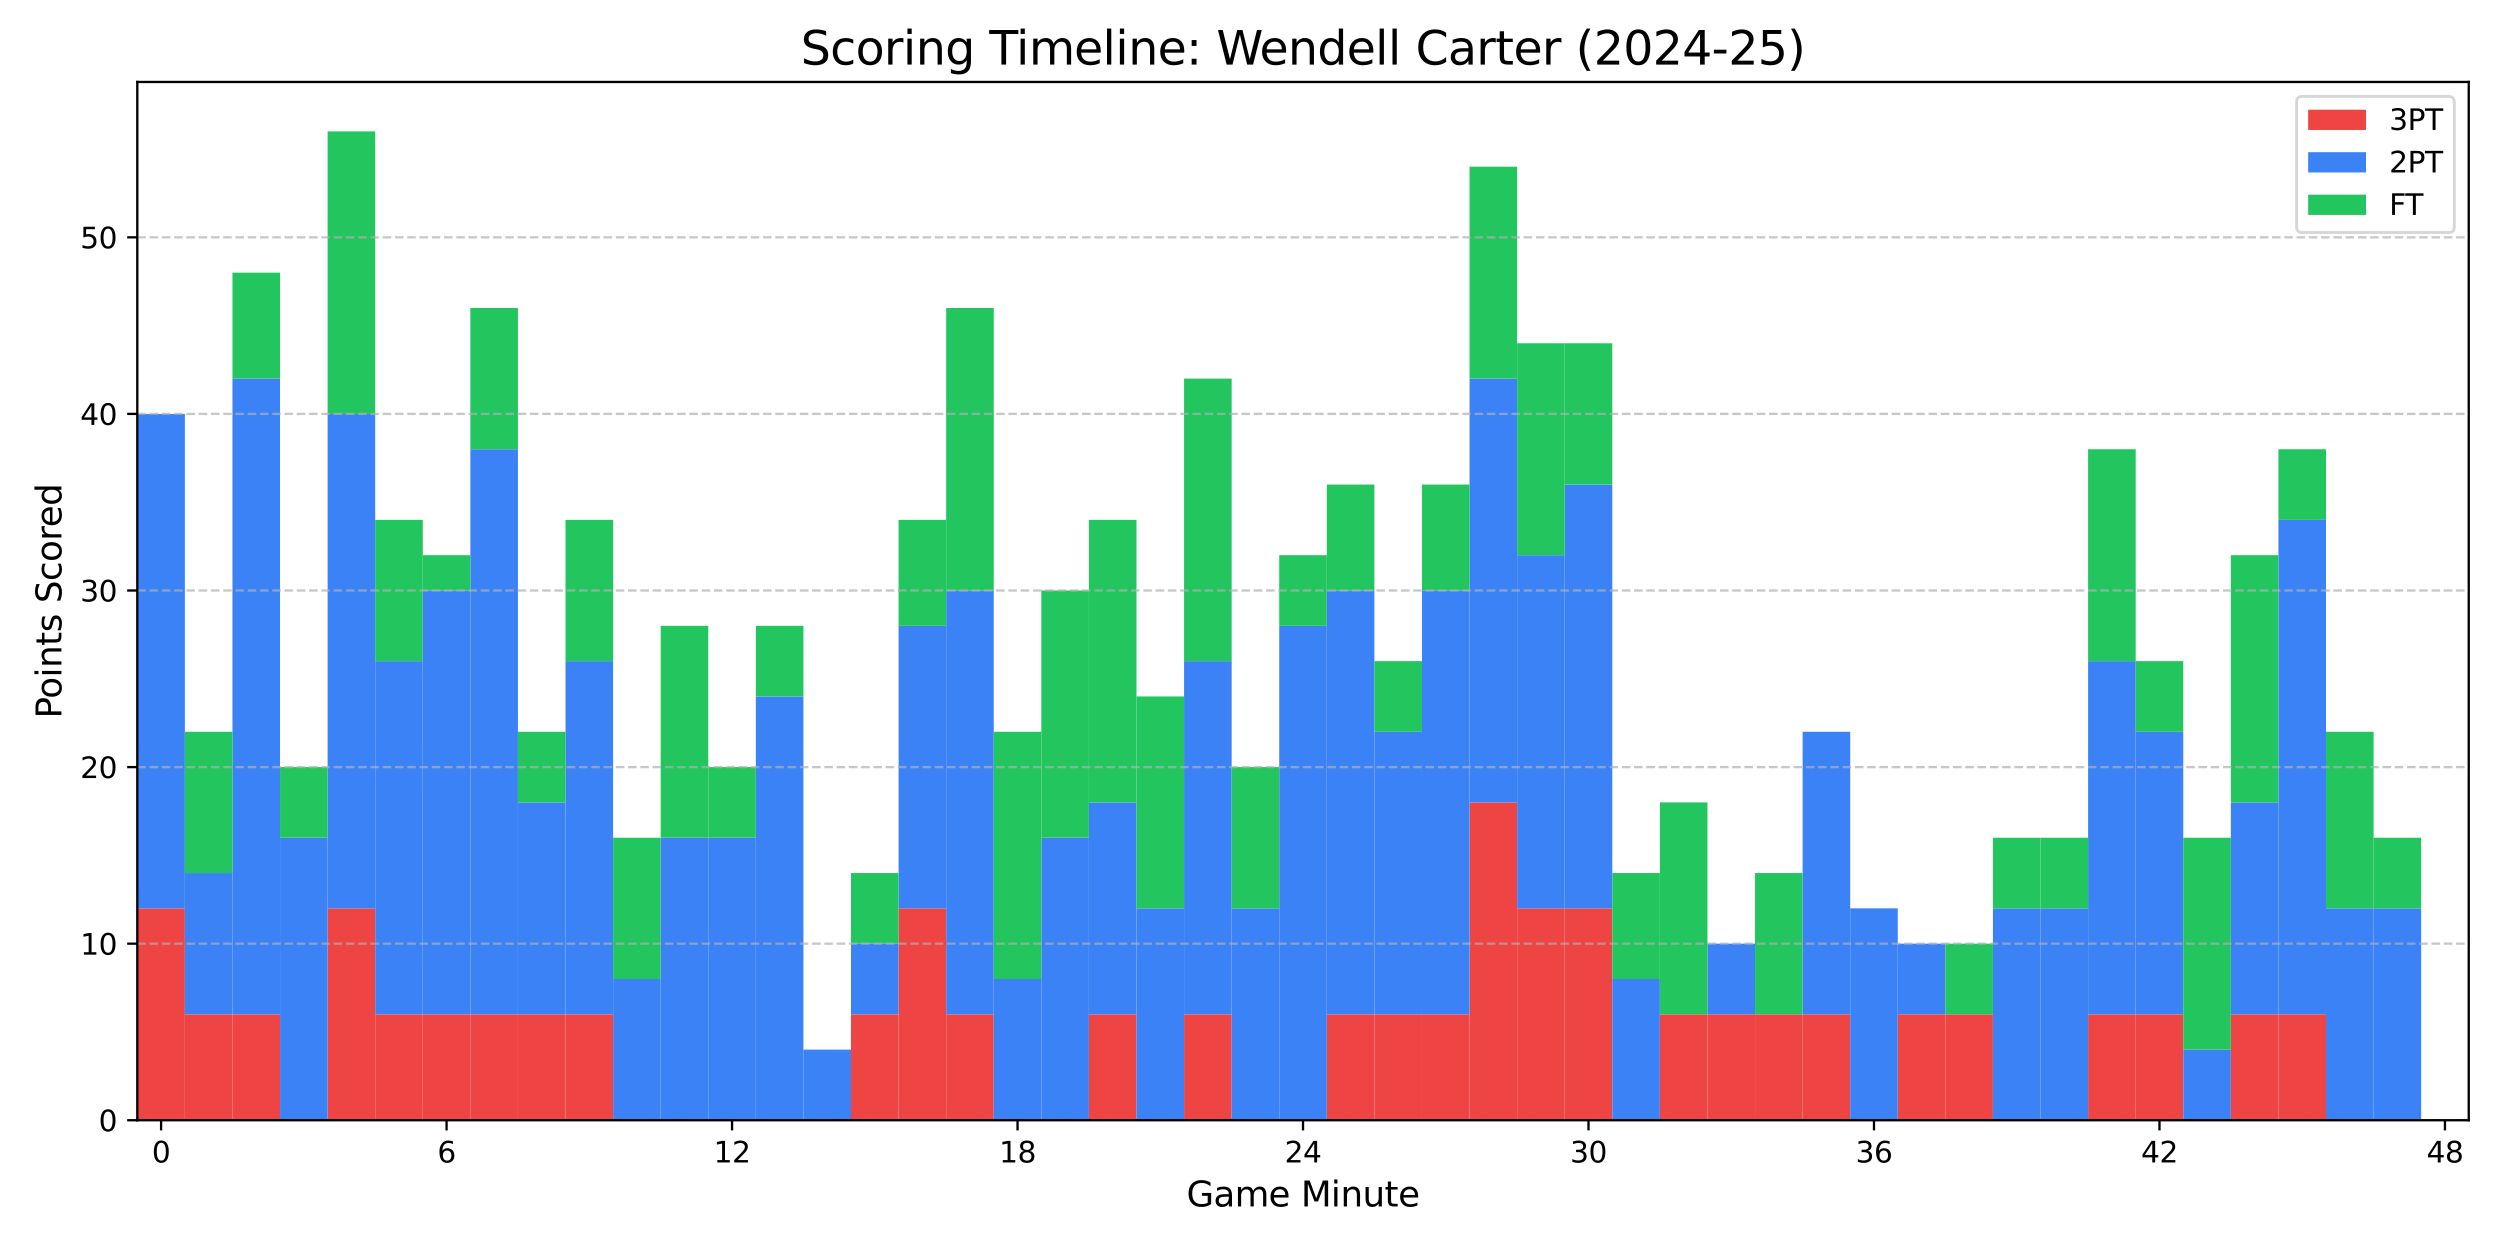 <?xml version="1.0" encoding="utf-8" standalone="no"?>
<!DOCTYPE svg PUBLIC "-//W3C//DTD SVG 1.1//EN"
  "http://www.w3.org/Graphics/SVG/1.1/DTD/svg11.dtd">
<svg xmlns:xlink="http://www.w3.org/1999/xlink" width="864pt" height="432pt" viewBox="0 0 864 432" xmlns="http://www.w3.org/2000/svg" version="1.1">
 <defs>
  <style type="text/css">*{stroke-linejoin: round; stroke-linecap: butt}</style>
 </defs>
 <g id="figure_1">
  <g id="patch_1">
   <path d="M 0 432 
L 864 432 
L 864 0 
L 0 0 
z
" style="fill: #ffffff"/>
  </g>
  <g id="axes_1">
   <g id="patch_2">
    <path d="M 47.45 387.16 
L 853.2 387.16 
L 853.2 28.32 
L 47.45 28.32 
z
" style="fill: #ffffff"/>
   </g>
   <g id="patch_3">
    <path d="M 47.45 387.16 
L 63.894 387.16 
L 63.894 313.927 
L 47.45 313.927 
z
" clip-path="url(#pb67736cae8)" style="fill: #ef4444"/>
   </g>
   <g id="patch_4">
    <path d="M 63.894 387.16 
L 80.338 387.16 
L 80.338 350.544 
L 63.894 350.544 
z
" clip-path="url(#pb67736cae8)" style="fill: #ef4444"/>
   </g>
   <g id="patch_5">
    <path d="M 80.338 387.16 
L 96.782 387.16 
L 96.782 350.544 
L 80.338 350.544 
z
" clip-path="url(#pb67736cae8)" style="fill: #ef4444"/>
   </g>
   <g id="patch_6">
    <path d="M 96.782 387.16 
L 113.226 387.16 
L 113.226 387.16 
L 96.782 387.16 
z
" clip-path="url(#pb67736cae8)" style="fill: #ef4444"/>
   </g>
   <g id="patch_7">
    <path d="M 113.226 387.16 
L 129.669 387.16 
L 129.669 313.927 
L 113.226 313.927 
z
" clip-path="url(#pb67736cae8)" style="fill: #ef4444"/>
   </g>
   <g id="patch_8">
    <path d="M 129.669 387.16 
L 146.113 387.16 
L 146.113 350.544 
L 129.669 350.544 
z
" clip-path="url(#pb67736cae8)" style="fill: #ef4444"/>
   </g>
   <g id="patch_9">
    <path d="M 146.113 387.16 
L 162.557 387.16 
L 162.557 350.544 
L 146.113 350.544 
z
" clip-path="url(#pb67736cae8)" style="fill: #ef4444"/>
   </g>
   <g id="patch_10">
    <path d="M 162.557 387.16 
L 179.001 387.16 
L 179.001 350.544 
L 162.557 350.544 
z
" clip-path="url(#pb67736cae8)" style="fill: #ef4444"/>
   </g>
   <g id="patch_11">
    <path d="M 179.001 387.16 
L 195.445 387.16 
L 195.445 350.544 
L 179.001 350.544 
z
" clip-path="url(#pb67736cae8)" style="fill: #ef4444"/>
   </g>
   <g id="patch_12">
    <path d="M 195.445 387.16 
L 211.889 387.16 
L 211.889 350.544 
L 195.445 350.544 
z
" clip-path="url(#pb67736cae8)" style="fill: #ef4444"/>
   </g>
   <g id="patch_13">
    <path d="M 211.889 387.16 
L 228.333 387.16 
L 228.333 387.16 
L 211.889 387.16 
z
" clip-path="url(#pb67736cae8)" style="fill: #ef4444"/>
   </g>
   <g id="patch_14">
    <path d="M 228.333 387.16 
L 244.777 387.16 
L 244.777 387.16 
L 228.333 387.16 
z
" clip-path="url(#pb67736cae8)" style="fill: #ef4444"/>
   </g>
   <g id="patch_15">
    <path d="M 244.777 387.16 
L 261.22 387.16 
L 261.22 387.16 
L 244.777 387.16 
z
" clip-path="url(#pb67736cae8)" style="fill: #ef4444"/>
   </g>
   <g id="patch_16">
    <path d="M 261.22 387.16 
L 277.664 387.16 
L 277.664 387.16 
L 261.22 387.16 
z
" clip-path="url(#pb67736cae8)" style="fill: #ef4444"/>
   </g>
   <g id="patch_17">
    <path d="M 277.664 387.16 
L 294.108 387.16 
L 294.108 387.16 
L 277.664 387.16 
z
" clip-path="url(#pb67736cae8)" style="fill: #ef4444"/>
   </g>
   <g id="patch_18">
    <path d="M 294.108 387.16 
L 310.552 387.16 
L 310.552 350.544 
L 294.108 350.544 
z
" clip-path="url(#pb67736cae8)" style="fill: #ef4444"/>
   </g>
   <g id="patch_19">
    <path d="M 310.552 387.16 
L 326.996 387.16 
L 326.996 313.927 
L 310.552 313.927 
z
" clip-path="url(#pb67736cae8)" style="fill: #ef4444"/>
   </g>
   <g id="patch_20">
    <path d="M 326.996 387.16 
L 343.44 387.16 
L 343.44 350.544 
L 326.996 350.544 
z
" clip-path="url(#pb67736cae8)" style="fill: #ef4444"/>
   </g>
   <g id="patch_21">
    <path d="M 343.44 387.16 
L 359.884 387.16 
L 359.884 387.16 
L 343.44 387.16 
z
" clip-path="url(#pb67736cae8)" style="fill: #ef4444"/>
   </g>
   <g id="patch_22">
    <path d="M 359.884 387.16 
L 376.328 387.16 
L 376.328 387.16 
L 359.884 387.16 
z
" clip-path="url(#pb67736cae8)" style="fill: #ef4444"/>
   </g>
   <g id="patch_23">
    <path d="M 376.328 387.16 
L 392.771 387.16 
L 392.771 350.544 
L 376.328 350.544 
z
" clip-path="url(#pb67736cae8)" style="fill: #ef4444"/>
   </g>
   <g id="patch_24">
    <path d="M 392.771 387.16 
L 409.215 387.16 
L 409.215 387.16 
L 392.771 387.16 
z
" clip-path="url(#pb67736cae8)" style="fill: #ef4444"/>
   </g>
   <g id="patch_25">
    <path d="M 409.215 387.16 
L 425.659 387.16 
L 425.659 350.544 
L 409.215 350.544 
z
" clip-path="url(#pb67736cae8)" style="fill: #ef4444"/>
   </g>
   <g id="patch_26">
    <path d="M 425.659 387.16 
L 442.103 387.16 
L 442.103 387.16 
L 425.659 387.16 
z
" clip-path="url(#pb67736cae8)" style="fill: #ef4444"/>
   </g>
   <g id="patch_27">
    <path d="M 442.103 387.16 
L 458.547 387.16 
L 458.547 387.16 
L 442.103 387.16 
z
" clip-path="url(#pb67736cae8)" style="fill: #ef4444"/>
   </g>
   <g id="patch_28">
    <path d="M 458.547 387.16 
L 474.991 387.16 
L 474.991 350.544 
L 458.547 350.544 
z
" clip-path="url(#pb67736cae8)" style="fill: #ef4444"/>
   </g>
   <g id="patch_29">
    <path d="M 474.991 387.16 
L 491.435 387.16 
L 491.435 350.544 
L 474.991 350.544 
z
" clip-path="url(#pb67736cae8)" style="fill: #ef4444"/>
   </g>
   <g id="patch_30">
    <path d="M 491.435 387.16 
L 507.879 387.16 
L 507.879 350.544 
L 491.435 350.544 
z
" clip-path="url(#pb67736cae8)" style="fill: #ef4444"/>
   </g>
   <g id="patch_31">
    <path d="M 507.879 387.16 
L 524.322 387.16 
L 524.322 277.311 
L 507.879 277.311 
z
" clip-path="url(#pb67736cae8)" style="fill: #ef4444"/>
   </g>
   <g id="patch_32">
    <path d="M 524.322 387.16 
L 540.766 387.16 
L 540.766 313.927 
L 524.322 313.927 
z
" clip-path="url(#pb67736cae8)" style="fill: #ef4444"/>
   </g>
   <g id="patch_33">
    <path d="M 540.766 387.16 
L 557.21 387.16 
L 557.21 313.927 
L 540.766 313.927 
z
" clip-path="url(#pb67736cae8)" style="fill: #ef4444"/>
   </g>
   <g id="patch_34">
    <path d="M 557.21 387.16 
L 573.654 387.16 
L 573.654 387.16 
L 557.21 387.16 
z
" clip-path="url(#pb67736cae8)" style="fill: #ef4444"/>
   </g>
   <g id="patch_35">
    <path d="M 573.654 387.16 
L 590.098 387.16 
L 590.098 350.544 
L 573.654 350.544 
z
" clip-path="url(#pb67736cae8)" style="fill: #ef4444"/>
   </g>
   <g id="patch_36">
    <path d="M 590.098 387.16 
L 606.542 387.16 
L 606.542 350.544 
L 590.098 350.544 
z
" clip-path="url(#pb67736cae8)" style="fill: #ef4444"/>
   </g>
   <g id="patch_37">
    <path d="M 606.542 387.16 
L 622.986 387.16 
L 622.986 350.544 
L 606.542 350.544 
z
" clip-path="url(#pb67736cae8)" style="fill: #ef4444"/>
   </g>
   <g id="patch_38">
    <path d="M 622.986 387.16 
L 639.43 387.16 
L 639.43 350.544 
L 622.986 350.544 
z
" clip-path="url(#pb67736cae8)" style="fill: #ef4444"/>
   </g>
   <g id="patch_39">
    <path d="M 639.43 387.16 
L 655.873 387.16 
L 655.873 387.16 
L 639.43 387.16 
z
" clip-path="url(#pb67736cae8)" style="fill: #ef4444"/>
   </g>
   <g id="patch_40">
    <path d="M 655.873 387.16 
L 672.317 387.16 
L 672.317 350.544 
L 655.873 350.544 
z
" clip-path="url(#pb67736cae8)" style="fill: #ef4444"/>
   </g>
   <g id="patch_41">
    <path d="M 672.317 387.16 
L 688.761 387.16 
L 688.761 350.544 
L 672.317 350.544 
z
" clip-path="url(#pb67736cae8)" style="fill: #ef4444"/>
   </g>
   <g id="patch_42">
    <path d="M 688.761 387.16 
L 705.205 387.16 
L 705.205 387.16 
L 688.761 387.16 
z
" clip-path="url(#pb67736cae8)" style="fill: #ef4444"/>
   </g>
   <g id="patch_43">
    <path d="M 705.205 387.16 
L 721.649 387.16 
L 721.649 387.16 
L 705.205 387.16 
z
" clip-path="url(#pb67736cae8)" style="fill: #ef4444"/>
   </g>
   <g id="patch_44">
    <path d="M 721.649 387.16 
L 738.093 387.16 
L 738.093 350.544 
L 721.649 350.544 
z
" clip-path="url(#pb67736cae8)" style="fill: #ef4444"/>
   </g>
   <g id="patch_45">
    <path d="M 738.093 387.16 
L 754.537 387.16 
L 754.537 350.544 
L 738.093 350.544 
z
" clip-path="url(#pb67736cae8)" style="fill: #ef4444"/>
   </g>
   <g id="patch_46">
    <path d="M 754.537 387.16 
L 770.981 387.16 
L 770.981 387.16 
L 754.537 387.16 
z
" clip-path="url(#pb67736cae8)" style="fill: #ef4444"/>
   </g>
   <g id="patch_47">
    <path d="M 770.981 387.16 
L 787.424 387.16 
L 787.424 350.544 
L 770.981 350.544 
z
" clip-path="url(#pb67736cae8)" style="fill: #ef4444"/>
   </g>
   <g id="patch_48">
    <path d="M 787.424 387.16 
L 803.868 387.16 
L 803.868 350.544 
L 787.424 350.544 
z
" clip-path="url(#pb67736cae8)" style="fill: #ef4444"/>
   </g>
   <g id="patch_49">
    <path d="M 803.868 387.16 
L 820.312 387.16 
L 820.312 387.16 
L 803.868 387.16 
z
" clip-path="url(#pb67736cae8)" style="fill: #ef4444"/>
   </g>
   <g id="patch_50">
    <path d="M 820.312 387.16 
L 836.756 387.16 
L 836.756 387.16 
L 820.312 387.16 
z
" clip-path="url(#pb67736cae8)" style="fill: #ef4444"/>
   </g>
   <g id="patch_51">
    <path d="M 47.45 313.927 
L 63.894 313.927 
L 63.894 143.051 
L 47.45 143.051 
z
" clip-path="url(#pb67736cae8)" style="fill: #3b82f6"/>
   </g>
   <g id="patch_52">
    <path d="M 63.894 350.544 
L 80.338 350.544 
L 80.338 301.722 
L 63.894 301.722 
z
" clip-path="url(#pb67736cae8)" style="fill: #3b82f6"/>
   </g>
   <g id="patch_53">
    <path d="M 80.338 350.544 
L 96.782 350.544 
L 96.782 130.846 
L 80.338 130.846 
z
" clip-path="url(#pb67736cae8)" style="fill: #3b82f6"/>
   </g>
   <g id="patch_54">
    <path d="M 96.782 387.16 
L 113.226 387.16 
L 113.226 289.516 
L 96.782 289.516 
z
" clip-path="url(#pb67736cae8)" style="fill: #3b82f6"/>
   </g>
   <g id="patch_55">
    <path d="M 113.226 313.927 
L 129.669 313.927 
L 129.669 143.051 
L 113.226 143.051 
z
" clip-path="url(#pb67736cae8)" style="fill: #3b82f6"/>
   </g>
   <g id="patch_56">
    <path d="M 129.669 350.544 
L 146.113 350.544 
L 146.113 228.489 
L 129.669 228.489 
z
" clip-path="url(#pb67736cae8)" style="fill: #3b82f6"/>
   </g>
   <g id="patch_57">
    <path d="M 146.113 350.544 
L 162.557 350.544 
L 162.557 204.078 
L 146.113 204.078 
z
" clip-path="url(#pb67736cae8)" style="fill: #3b82f6"/>
   </g>
   <g id="patch_58">
    <path d="M 162.557 350.544 
L 179.001 350.544 
L 179.001 155.257 
L 162.557 155.257 
z
" clip-path="url(#pb67736cae8)" style="fill: #3b82f6"/>
   </g>
   <g id="patch_59">
    <path d="M 179.001 350.544 
L 195.445 350.544 
L 195.445 277.311 
L 179.001 277.311 
z
" clip-path="url(#pb67736cae8)" style="fill: #3b82f6"/>
   </g>
   <g id="patch_60">
    <path d="M 195.445 350.544 
L 211.889 350.544 
L 211.889 228.489 
L 195.445 228.489 
z
" clip-path="url(#pb67736cae8)" style="fill: #3b82f6"/>
   </g>
   <g id="patch_61">
    <path d="M 211.889 387.16 
L 228.333 387.16 
L 228.333 338.338 
L 211.889 338.338 
z
" clip-path="url(#pb67736cae8)" style="fill: #3b82f6"/>
   </g>
   <g id="patch_62">
    <path d="M 228.333 387.16 
L 244.777 387.16 
L 244.777 289.516 
L 228.333 289.516 
z
" clip-path="url(#pb67736cae8)" style="fill: #3b82f6"/>
   </g>
   <g id="patch_63">
    <path d="M 244.777 387.16 
L 261.22 387.16 
L 261.22 289.516 
L 244.777 289.516 
z
" clip-path="url(#pb67736cae8)" style="fill: #3b82f6"/>
   </g>
   <g id="patch_64">
    <path d="M 261.22 387.16 
L 277.664 387.16 
L 277.664 240.695 
L 261.22 240.695 
z
" clip-path="url(#pb67736cae8)" style="fill: #3b82f6"/>
   </g>
   <g id="patch_65">
    <path d="M 277.664 387.16 
L 294.108 387.16 
L 294.108 362.749 
L 277.664 362.749 
z
" clip-path="url(#pb67736cae8)" style="fill: #3b82f6"/>
   </g>
   <g id="patch_66">
    <path d="M 294.108 350.544 
L 310.552 350.544 
L 310.552 326.133 
L 294.108 326.133 
z
" clip-path="url(#pb67736cae8)" style="fill: #3b82f6"/>
   </g>
   <g id="patch_67">
    <path d="M 310.552 313.927 
L 326.996 313.927 
L 326.996 216.284 
L 310.552 216.284 
z
" clip-path="url(#pb67736cae8)" style="fill: #3b82f6"/>
   </g>
   <g id="patch_68">
    <path d="M 326.996 350.544 
L 343.44 350.544 
L 343.44 204.078 
L 326.996 204.078 
z
" clip-path="url(#pb67736cae8)" style="fill: #3b82f6"/>
   </g>
   <g id="patch_69">
    <path d="M 343.44 387.16 
L 359.884 387.16 
L 359.884 338.338 
L 343.44 338.338 
z
" clip-path="url(#pb67736cae8)" style="fill: #3b82f6"/>
   </g>
   <g id="patch_70">
    <path d="M 359.884 387.16 
L 376.328 387.16 
L 376.328 289.516 
L 359.884 289.516 
z
" clip-path="url(#pb67736cae8)" style="fill: #3b82f6"/>
   </g>
   <g id="patch_71">
    <path d="M 376.328 350.544 
L 392.771 350.544 
L 392.771 277.311 
L 376.328 277.311 
z
" clip-path="url(#pb67736cae8)" style="fill: #3b82f6"/>
   </g>
   <g id="patch_72">
    <path d="M 392.771 387.16 
L 409.215 387.16 
L 409.215 313.927 
L 392.771 313.927 
z
" clip-path="url(#pb67736cae8)" style="fill: #3b82f6"/>
   </g>
   <g id="patch_73">
    <path d="M 409.215 350.544 
L 425.659 350.544 
L 425.659 228.489 
L 409.215 228.489 
z
" clip-path="url(#pb67736cae8)" style="fill: #3b82f6"/>
   </g>
   <g id="patch_74">
    <path d="M 425.659 387.16 
L 442.103 387.16 
L 442.103 313.927 
L 425.659 313.927 
z
" clip-path="url(#pb67736cae8)" style="fill: #3b82f6"/>
   </g>
   <g id="patch_75">
    <path d="M 442.103 387.16 
L 458.547 387.16 
L 458.547 216.284 
L 442.103 216.284 
z
" clip-path="url(#pb67736cae8)" style="fill: #3b82f6"/>
   </g>
   <g id="patch_76">
    <path d="M 458.547 350.544 
L 474.991 350.544 
L 474.991 204.078 
L 458.547 204.078 
z
" clip-path="url(#pb67736cae8)" style="fill: #3b82f6"/>
   </g>
   <g id="patch_77">
    <path d="M 474.991 350.544 
L 491.435 350.544 
L 491.435 252.9 
L 474.991 252.9 
z
" clip-path="url(#pb67736cae8)" style="fill: #3b82f6"/>
   </g>
   <g id="patch_78">
    <path d="M 491.435 350.544 
L 507.879 350.544 
L 507.879 204.078 
L 491.435 204.078 
z
" clip-path="url(#pb67736cae8)" style="fill: #3b82f6"/>
   </g>
   <g id="patch_79">
    <path d="M 507.879 277.311 
L 524.322 277.311 
L 524.322 130.846 
L 507.879 130.846 
z
" clip-path="url(#pb67736cae8)" style="fill: #3b82f6"/>
   </g>
   <g id="patch_80">
    <path d="M 524.322 313.927 
L 540.766 313.927 
L 540.766 191.873 
L 524.322 191.873 
z
" clip-path="url(#pb67736cae8)" style="fill: #3b82f6"/>
   </g>
   <g id="patch_81">
    <path d="M 540.766 313.927 
L 557.21 313.927 
L 557.21 167.462 
L 540.766 167.462 
z
" clip-path="url(#pb67736cae8)" style="fill: #3b82f6"/>
   </g>
   <g id="patch_82">
    <path d="M 557.21 387.16 
L 573.654 387.16 
L 573.654 338.338 
L 557.21 338.338 
z
" clip-path="url(#pb67736cae8)" style="fill: #3b82f6"/>
   </g>
   <g id="patch_83">
    <path d="M 573.654 350.544 
L 590.098 350.544 
L 590.098 350.544 
L 573.654 350.544 
z
" clip-path="url(#pb67736cae8)" style="fill: #3b82f6"/>
   </g>
   <g id="patch_84">
    <path d="M 590.098 350.544 
L 606.542 350.544 
L 606.542 326.133 
L 590.098 326.133 
z
" clip-path="url(#pb67736cae8)" style="fill: #3b82f6"/>
   </g>
   <g id="patch_85">
    <path d="M 606.542 350.544 
L 622.986 350.544 
L 622.986 350.544 
L 606.542 350.544 
z
" clip-path="url(#pb67736cae8)" style="fill: #3b82f6"/>
   </g>
   <g id="patch_86">
    <path d="M 622.986 350.544 
L 639.43 350.544 
L 639.43 252.9 
L 622.986 252.9 
z
" clip-path="url(#pb67736cae8)" style="fill: #3b82f6"/>
   </g>
   <g id="patch_87">
    <path d="M 639.43 387.16 
L 655.873 387.16 
L 655.873 313.927 
L 639.43 313.927 
z
" clip-path="url(#pb67736cae8)" style="fill: #3b82f6"/>
   </g>
   <g id="patch_88">
    <path d="M 655.873 350.544 
L 672.317 350.544 
L 672.317 326.133 
L 655.873 326.133 
z
" clip-path="url(#pb67736cae8)" style="fill: #3b82f6"/>
   </g>
   <g id="patch_89">
    <path d="M 672.317 350.544 
L 688.761 350.544 
L 688.761 350.544 
L 672.317 350.544 
z
" clip-path="url(#pb67736cae8)" style="fill: #3b82f6"/>
   </g>
   <g id="patch_90">
    <path d="M 688.761 387.16 
L 705.205 387.16 
L 705.205 313.927 
L 688.761 313.927 
z
" clip-path="url(#pb67736cae8)" style="fill: #3b82f6"/>
   </g>
   <g id="patch_91">
    <path d="M 705.205 387.16 
L 721.649 387.16 
L 721.649 313.927 
L 705.205 313.927 
z
" clip-path="url(#pb67736cae8)" style="fill: #3b82f6"/>
   </g>
   <g id="patch_92">
    <path d="M 721.649 350.544 
L 738.093 350.544 
L 738.093 228.489 
L 721.649 228.489 
z
" clip-path="url(#pb67736cae8)" style="fill: #3b82f6"/>
   </g>
   <g id="patch_93">
    <path d="M 738.093 350.544 
L 754.537 350.544 
L 754.537 252.9 
L 738.093 252.9 
z
" clip-path="url(#pb67736cae8)" style="fill: #3b82f6"/>
   </g>
   <g id="patch_94">
    <path d="M 754.537 387.16 
L 770.981 387.16 
L 770.981 362.749 
L 754.537 362.749 
z
" clip-path="url(#pb67736cae8)" style="fill: #3b82f6"/>
   </g>
   <g id="patch_95">
    <path d="M 770.981 350.544 
L 787.424 350.544 
L 787.424 277.311 
L 770.981 277.311 
z
" clip-path="url(#pb67736cae8)" style="fill: #3b82f6"/>
   </g>
   <g id="patch_96">
    <path d="M 787.424 350.544 
L 803.868 350.544 
L 803.868 179.667 
L 787.424 179.667 
z
" clip-path="url(#pb67736cae8)" style="fill: #3b82f6"/>
   </g>
   <g id="patch_97">
    <path d="M 803.868 387.16 
L 820.312 387.16 
L 820.312 313.927 
L 803.868 313.927 
z
" clip-path="url(#pb67736cae8)" style="fill: #3b82f6"/>
   </g>
   <g id="patch_98">
    <path d="M 820.312 387.16 
L 836.756 387.16 
L 836.756 313.927 
L 820.312 313.927 
z
" clip-path="url(#pb67736cae8)" style="fill: #3b82f6"/>
   </g>
   <g id="patch_99">
    <path d="M 47.45 143.051 
L 63.894 143.051 
L 63.894 143.051 
L 47.45 143.051 
z
" clip-path="url(#pb67736cae8)" style="fill: #22c55e"/>
   </g>
   <g id="patch_100">
    <path d="M 63.894 301.722 
L 80.338 301.722 
L 80.338 252.9 
L 63.894 252.9 
z
" clip-path="url(#pb67736cae8)" style="fill: #22c55e"/>
   </g>
   <g id="patch_101">
    <path d="M 80.338 130.846 
L 96.782 130.846 
L 96.782 94.229 
L 80.338 94.229 
z
" clip-path="url(#pb67736cae8)" style="fill: #22c55e"/>
   </g>
   <g id="patch_102">
    <path d="M 96.782 289.516 
L 113.226 289.516 
L 113.226 265.106 
L 96.782 265.106 
z
" clip-path="url(#pb67736cae8)" style="fill: #22c55e"/>
   </g>
   <g id="patch_103">
    <path d="M 113.226 143.051 
L 129.669 143.051 
L 129.669 45.408 
L 113.226 45.408 
z
" clip-path="url(#pb67736cae8)" style="fill: #22c55e"/>
   </g>
   <g id="patch_104">
    <path d="M 129.669 228.489 
L 146.113 228.489 
L 146.113 179.667 
L 129.669 179.667 
z
" clip-path="url(#pb67736cae8)" style="fill: #22c55e"/>
   </g>
   <g id="patch_105">
    <path d="M 146.113 204.078 
L 162.557 204.078 
L 162.557 191.873 
L 146.113 191.873 
z
" clip-path="url(#pb67736cae8)" style="fill: #22c55e"/>
   </g>
   <g id="patch_106">
    <path d="M 162.557 155.257 
L 179.001 155.257 
L 179.001 106.435 
L 162.557 106.435 
z
" clip-path="url(#pb67736cae8)" style="fill: #22c55e"/>
   </g>
   <g id="patch_107">
    <path d="M 179.001 277.311 
L 195.445 277.311 
L 195.445 252.9 
L 179.001 252.9 
z
" clip-path="url(#pb67736cae8)" style="fill: #22c55e"/>
   </g>
   <g id="patch_108">
    <path d="M 195.445 228.489 
L 211.889 228.489 
L 211.889 179.667 
L 195.445 179.667 
z
" clip-path="url(#pb67736cae8)" style="fill: #22c55e"/>
   </g>
   <g id="patch_109">
    <path d="M 211.889 338.338 
L 228.333 338.338 
L 228.333 289.516 
L 211.889 289.516 
z
" clip-path="url(#pb67736cae8)" style="fill: #22c55e"/>
   </g>
   <g id="patch_110">
    <path d="M 228.333 289.516 
L 244.777 289.516 
L 244.777 216.284 
L 228.333 216.284 
z
" clip-path="url(#pb67736cae8)" style="fill: #22c55e"/>
   </g>
   <g id="patch_111">
    <path d="M 244.777 289.516 
L 261.22 289.516 
L 261.22 265.106 
L 244.777 265.106 
z
" clip-path="url(#pb67736cae8)" style="fill: #22c55e"/>
   </g>
   <g id="patch_112">
    <path d="M 261.22 240.695 
L 277.664 240.695 
L 277.664 216.284 
L 261.22 216.284 
z
" clip-path="url(#pb67736cae8)" style="fill: #22c55e"/>
   </g>
   <g id="patch_113">
    <path d="M 277.664 362.749 
L 294.108 362.749 
L 294.108 362.749 
L 277.664 362.749 
z
" clip-path="url(#pb67736cae8)" style="fill: #22c55e"/>
   </g>
   <g id="patch_114">
    <path d="M 294.108 326.133 
L 310.552 326.133 
L 310.552 301.722 
L 294.108 301.722 
z
" clip-path="url(#pb67736cae8)" style="fill: #22c55e"/>
   </g>
   <g id="patch_115">
    <path d="M 310.552 216.284 
L 326.996 216.284 
L 326.996 179.667 
L 310.552 179.667 
z
" clip-path="url(#pb67736cae8)" style="fill: #22c55e"/>
   </g>
   <g id="patch_116">
    <path d="M 326.996 204.078 
L 343.44 204.078 
L 343.44 106.435 
L 326.996 106.435 
z
" clip-path="url(#pb67736cae8)" style="fill: #22c55e"/>
   </g>
   <g id="patch_117">
    <path d="M 343.44 338.338 
L 359.884 338.338 
L 359.884 252.9 
L 343.44 252.9 
z
" clip-path="url(#pb67736cae8)" style="fill: #22c55e"/>
   </g>
   <g id="patch_118">
    <path d="M 359.884 289.516 
L 376.328 289.516 
L 376.328 204.078 
L 359.884 204.078 
z
" clip-path="url(#pb67736cae8)" style="fill: #22c55e"/>
   </g>
   <g id="patch_119">
    <path d="M 376.328 277.311 
L 392.771 277.311 
L 392.771 179.667 
L 376.328 179.667 
z
" clip-path="url(#pb67736cae8)" style="fill: #22c55e"/>
   </g>
   <g id="patch_120">
    <path d="M 392.771 313.927 
L 409.215 313.927 
L 409.215 240.695 
L 392.771 240.695 
z
" clip-path="url(#pb67736cae8)" style="fill: #22c55e"/>
   </g>
   <g id="patch_121">
    <path d="M 409.215 228.489 
L 425.659 228.489 
L 425.659 130.846 
L 409.215 130.846 
z
" clip-path="url(#pb67736cae8)" style="fill: #22c55e"/>
   </g>
   <g id="patch_122">
    <path d="M 425.659 313.927 
L 442.103 313.927 
L 442.103 265.106 
L 425.659 265.106 
z
" clip-path="url(#pb67736cae8)" style="fill: #22c55e"/>
   </g>
   <g id="patch_123">
    <path d="M 442.103 216.284 
L 458.547 216.284 
L 458.547 191.873 
L 442.103 191.873 
z
" clip-path="url(#pb67736cae8)" style="fill: #22c55e"/>
   </g>
   <g id="patch_124">
    <path d="M 458.547 204.078 
L 474.991 204.078 
L 474.991 167.462 
L 458.547 167.462 
z
" clip-path="url(#pb67736cae8)" style="fill: #22c55e"/>
   </g>
   <g id="patch_125">
    <path d="M 474.991 252.9 
L 491.435 252.9 
L 491.435 228.489 
L 474.991 228.489 
z
" clip-path="url(#pb67736cae8)" style="fill: #22c55e"/>
   </g>
   <g id="patch_126">
    <path d="M 491.435 204.078 
L 507.879 204.078 
L 507.879 167.462 
L 491.435 167.462 
z
" clip-path="url(#pb67736cae8)" style="fill: #22c55e"/>
   </g>
   <g id="patch_127">
    <path d="M 507.879 130.846 
L 524.322 130.846 
L 524.322 57.613 
L 507.879 57.613 
z
" clip-path="url(#pb67736cae8)" style="fill: #22c55e"/>
   </g>
   <g id="patch_128">
    <path d="M 524.322 191.873 
L 540.766 191.873 
L 540.766 118.64 
L 524.322 118.64 
z
" clip-path="url(#pb67736cae8)" style="fill: #22c55e"/>
   </g>
   <g id="patch_129">
    <path d="M 540.766 167.462 
L 557.21 167.462 
L 557.21 118.64 
L 540.766 118.64 
z
" clip-path="url(#pb67736cae8)" style="fill: #22c55e"/>
   </g>
   <g id="patch_130">
    <path d="M 557.21 338.338 
L 573.654 338.338 
L 573.654 301.722 
L 557.21 301.722 
z
" clip-path="url(#pb67736cae8)" style="fill: #22c55e"/>
   </g>
   <g id="patch_131">
    <path d="M 573.654 350.544 
L 590.098 350.544 
L 590.098 277.311 
L 573.654 277.311 
z
" clip-path="url(#pb67736cae8)" style="fill: #22c55e"/>
   </g>
   <g id="patch_132">
    <path d="M 590.098 326.133 
L 606.542 326.133 
L 606.542 326.133 
L 590.098 326.133 
z
" clip-path="url(#pb67736cae8)" style="fill: #22c55e"/>
   </g>
   <g id="patch_133">
    <path d="M 606.542 350.544 
L 622.986 350.544 
L 622.986 301.722 
L 606.542 301.722 
z
" clip-path="url(#pb67736cae8)" style="fill: #22c55e"/>
   </g>
   <g id="patch_134">
    <path d="M 622.986 252.9 
L 639.43 252.9 
L 639.43 252.9 
L 622.986 252.9 
z
" clip-path="url(#pb67736cae8)" style="fill: #22c55e"/>
   </g>
   <g id="patch_135">
    <path d="M 639.43 313.927 
L 655.873 313.927 
L 655.873 313.927 
L 639.43 313.927 
z
" clip-path="url(#pb67736cae8)" style="fill: #22c55e"/>
   </g>
   <g id="patch_136">
    <path d="M 655.873 326.133 
L 672.317 326.133 
L 672.317 326.133 
L 655.873 326.133 
z
" clip-path="url(#pb67736cae8)" style="fill: #22c55e"/>
   </g>
   <g id="patch_137">
    <path d="M 672.317 350.544 
L 688.761 350.544 
L 688.761 326.133 
L 672.317 326.133 
z
" clip-path="url(#pb67736cae8)" style="fill: #22c55e"/>
   </g>
   <g id="patch_138">
    <path d="M 688.761 313.927 
L 705.205 313.927 
L 705.205 289.516 
L 688.761 289.516 
z
" clip-path="url(#pb67736cae8)" style="fill: #22c55e"/>
   </g>
   <g id="patch_139">
    <path d="M 705.205 313.927 
L 721.649 313.927 
L 721.649 289.516 
L 705.205 289.516 
z
" clip-path="url(#pb67736cae8)" style="fill: #22c55e"/>
   </g>
   <g id="patch_140">
    <path d="M 721.649 228.489 
L 738.093 228.489 
L 738.093 155.257 
L 721.649 155.257 
z
" clip-path="url(#pb67736cae8)" style="fill: #22c55e"/>
   </g>
   <g id="patch_141">
    <path d="M 738.093 252.9 
L 754.537 252.9 
L 754.537 228.489 
L 738.093 228.489 
z
" clip-path="url(#pb67736cae8)" style="fill: #22c55e"/>
   </g>
   <g id="patch_142">
    <path d="M 754.537 362.749 
L 770.981 362.749 
L 770.981 289.516 
L 754.537 289.516 
z
" clip-path="url(#pb67736cae8)" style="fill: #22c55e"/>
   </g>
   <g id="patch_143">
    <path d="M 770.981 277.311 
L 787.424 277.311 
L 787.424 191.873 
L 770.981 191.873 
z
" clip-path="url(#pb67736cae8)" style="fill: #22c55e"/>
   </g>
   <g id="patch_144">
    <path d="M 787.424 179.667 
L 803.868 179.667 
L 803.868 155.257 
L 787.424 155.257 
z
" clip-path="url(#pb67736cae8)" style="fill: #22c55e"/>
   </g>
   <g id="patch_145">
    <path d="M 803.868 313.927 
L 820.312 313.927 
L 820.312 252.9 
L 803.868 252.9 
z
" clip-path="url(#pb67736cae8)" style="fill: #22c55e"/>
   </g>
   <g id="patch_146">
    <path d="M 820.312 313.927 
L 836.756 313.927 
L 836.756 289.516 
L 820.312 289.516 
z
" clip-path="url(#pb67736cae8)" style="fill: #22c55e"/>
   </g>
   <g id="matplotlib.axis_1">
    <g id="xtick_1">
     <g id="line2d_1">
      <defs>
       <path id="m036e67dd2f" d="M 0 0 
L 0 3.5 
" style="stroke: #000000; stroke-width: 0.8"/>
      </defs>
      <g>
       <use xlink:href="#m036e67dd2f" x="55.672" y="387.16" style="stroke: #000000; stroke-width: 0.8"/>
      </g>
     </g>
     <g id="text_1">
      <!-- 0 -->
      <g transform="translate(52.491 401.758) scale(0.1 -0.1)">
       <defs>
        <path id="DejaVuSans-30" d="M 2034 4250 
Q 1547 4250 1301 3770 
Q 1056 3291 1056 2328 
Q 1056 1369 1301 889 
Q 1547 409 2034 409 
Q 2525 409 2770 889 
Q 3016 1369 3016 2328 
Q 3016 3291 2770 3770 
Q 2525 4250 2034 4250 
z
M 2034 4750 
Q 2819 4750 3233 4129 
Q 3647 3509 3647 2328 
Q 3647 1150 3233 529 
Q 2819 -91 2034 -91 
Q 1250 -91 836 529 
Q 422 1150 422 2328 
Q 422 3509 836 4129 
Q 1250 4750 2034 4750 
z
" transform="scale(0.016)"/>
       </defs>
       <use xlink:href="#DejaVuSans-30"/>
      </g>
     </g>
    </g>
    <g id="xtick_2">
     <g id="line2d_2">
      <g>
       <use xlink:href="#m036e67dd2f" x="154.335" y="387.16" style="stroke: #000000; stroke-width: 0.8"/>
      </g>
     </g>
     <g id="text_2">
      <!-- 6 -->
      <g transform="translate(151.154 401.758) scale(0.1 -0.1)">
       <defs>
        <path id="DejaVuSans-36" d="M 2113 2584 
Q 1688 2584 1439 2293 
Q 1191 2003 1191 1497 
Q 1191 994 1439 701 
Q 1688 409 2113 409 
Q 2538 409 2786 701 
Q 3034 994 3034 1497 
Q 3034 2003 2786 2293 
Q 2538 2584 2113 2584 
z
M 3366 4563 
L 3366 3988 
Q 3128 4100 2886 4159 
Q 2644 4219 2406 4219 
Q 1781 4219 1451 3797 
Q 1122 3375 1075 2522 
Q 1259 2794 1537 2939 
Q 1816 3084 2150 3084 
Q 2853 3084 3261 2657 
Q 3669 2231 3669 1497 
Q 3669 778 3244 343 
Q 2819 -91 2113 -91 
Q 1303 -91 875 529 
Q 447 1150 447 2328 
Q 447 3434 972 4092 
Q 1497 4750 2381 4750 
Q 2619 4750 2861 4703 
Q 3103 4656 3366 4563 
z
" transform="scale(0.016)"/>
       </defs>
       <use xlink:href="#DejaVuSans-36"/>
      </g>
     </g>
    </g>
    <g id="xtick_3">
     <g id="line2d_3">
      <g>
       <use xlink:href="#m036e67dd2f" x="252.998" y="387.16" style="stroke: #000000; stroke-width: 0.8"/>
      </g>
     </g>
     <g id="text_3">
      <!-- 12 -->
      <g transform="translate(246.636 401.758) scale(0.1 -0.1)">
       <defs>
        <path id="DejaVuSans-31" d="M 794 531 
L 1825 531 
L 1825 4091 
L 703 3866 
L 703 4441 
L 1819 4666 
L 2450 4666 
L 2450 531 
L 3481 531 
L 3481 0 
L 794 0 
L 794 531 
z
" transform="scale(0.016)"/>
        <path id="DejaVuSans-32" d="M 1228 531 
L 3431 531 
L 3431 0 
L 469 0 
L 469 531 
Q 828 903 1448 1529 
Q 2069 2156 2228 2338 
Q 2531 2678 2651 2914 
Q 2772 3150 2772 3378 
Q 2772 3750 2511 3984 
Q 2250 4219 1831 4219 
Q 1534 4219 1204 4116 
Q 875 4013 500 3803 
L 500 4441 
Q 881 4594 1212 4672 
Q 1544 4750 1819 4750 
Q 2544 4750 2975 4387 
Q 3406 4025 3406 3419 
Q 3406 3131 3298 2873 
Q 3191 2616 2906 2266 
Q 2828 2175 2409 1742 
Q 1991 1309 1228 531 
z
" transform="scale(0.016)"/>
       </defs>
       <use xlink:href="#DejaVuSans-31"/>
       <use xlink:href="#DejaVuSans-32" transform="translate(63.623 0)"/>
      </g>
     </g>
    </g>
    <g id="xtick_4">
     <g id="line2d_4">
      <g>
       <use xlink:href="#m036e67dd2f" x="351.662" y="387.16" style="stroke: #000000; stroke-width: 0.8"/>
      </g>
     </g>
     <g id="text_4">
      <!-- 18 -->
      <g transform="translate(345.299 401.758) scale(0.1 -0.1)">
       <defs>
        <path id="DejaVuSans-38" d="M 2034 2216 
Q 1584 2216 1326 1975 
Q 1069 1734 1069 1313 
Q 1069 891 1326 650 
Q 1584 409 2034 409 
Q 2484 409 2743 651 
Q 3003 894 3003 1313 
Q 3003 1734 2745 1975 
Q 2488 2216 2034 2216 
z
M 1403 2484 
Q 997 2584 770 2862 
Q 544 3141 544 3541 
Q 544 4100 942 4425 
Q 1341 4750 2034 4750 
Q 2731 4750 3128 4425 
Q 3525 4100 3525 3541 
Q 3525 3141 3298 2862 
Q 3072 2584 2669 2484 
Q 3125 2378 3379 2068 
Q 3634 1759 3634 1313 
Q 3634 634 3220 271 
Q 2806 -91 2034 -91 
Q 1263 -91 848 271 
Q 434 634 434 1313 
Q 434 1759 690 2068 
Q 947 2378 1403 2484 
z
M 1172 3481 
Q 1172 3119 1398 2916 
Q 1625 2713 2034 2713 
Q 2441 2713 2670 2916 
Q 2900 3119 2900 3481 
Q 2900 3844 2670 4047 
Q 2441 4250 2034 4250 
Q 1625 4250 1398 4047 
Q 1172 3844 1172 3481 
z
" transform="scale(0.016)"/>
       </defs>
       <use xlink:href="#DejaVuSans-31"/>
       <use xlink:href="#DejaVuSans-38" transform="translate(63.623 0)"/>
      </g>
     </g>
    </g>
    <g id="xtick_5">
     <g id="line2d_5">
      <g>
       <use xlink:href="#m036e67dd2f" x="450.325" y="387.16" style="stroke: #000000; stroke-width: 0.8"/>
      </g>
     </g>
     <g id="text_5">
      <!-- 24 -->
      <g transform="translate(443.962 401.758) scale(0.1 -0.1)">
       <defs>
        <path id="DejaVuSans-34" d="M 2419 4116 
L 825 1625 
L 2419 1625 
L 2419 4116 
z
M 2253 4666 
L 3047 4666 
L 3047 1625 
L 3713 1625 
L 3713 1100 
L 3047 1100 
L 3047 0 
L 2419 0 
L 2419 1100 
L 313 1100 
L 313 1709 
L 2253 4666 
z
" transform="scale(0.016)"/>
       </defs>
       <use xlink:href="#DejaVuSans-32"/>
       <use xlink:href="#DejaVuSans-34" transform="translate(63.623 0)"/>
      </g>
     </g>
    </g>
    <g id="xtick_6">
     <g id="line2d_6">
      <g>
       <use xlink:href="#m036e67dd2f" x="548.988" y="387.16" style="stroke: #000000; stroke-width: 0.8"/>
      </g>
     </g>
     <g id="text_6">
      <!-- 30 -->
      <g transform="translate(542.626 401.758) scale(0.1 -0.1)">
       <defs>
        <path id="DejaVuSans-33" d="M 2597 2516 
Q 3050 2419 3304 2112 
Q 3559 1806 3559 1356 
Q 3559 666 3084 287 
Q 2609 -91 1734 -91 
Q 1441 -91 1130 -33 
Q 819 25 488 141 
L 488 750 
Q 750 597 1062 519 
Q 1375 441 1716 441 
Q 2309 441 2620 675 
Q 2931 909 2931 1356 
Q 2931 1769 2642 2001 
Q 2353 2234 1838 2234 
L 1294 2234 
L 1294 2753 
L 1863 2753 
Q 2328 2753 2575 2939 
Q 2822 3125 2822 3475 
Q 2822 3834 2567 4026 
Q 2313 4219 1838 4219 
Q 1578 4219 1281 4162 
Q 984 4106 628 3988 
L 628 4550 
Q 988 4650 1302 4700 
Q 1616 4750 1894 4750 
Q 2613 4750 3031 4423 
Q 3450 4097 3450 3541 
Q 3450 3153 3228 2886 
Q 3006 2619 2597 2516 
z
" transform="scale(0.016)"/>
       </defs>
       <use xlink:href="#DejaVuSans-33"/>
       <use xlink:href="#DejaVuSans-30" transform="translate(63.623 0)"/>
      </g>
     </g>
    </g>
    <g id="xtick_7">
     <g id="line2d_7">
      <g>
       <use xlink:href="#m036e67dd2f" x="647.652" y="387.16" style="stroke: #000000; stroke-width: 0.8"/>
      </g>
     </g>
     <g id="text_7">
      <!-- 36 -->
      <g transform="translate(641.289 401.758) scale(0.1 -0.1)">
       <use xlink:href="#DejaVuSans-33"/>
       <use xlink:href="#DejaVuSans-36" transform="translate(63.623 0)"/>
      </g>
     </g>
    </g>
    <g id="xtick_8">
     <g id="line2d_8">
      <g>
       <use xlink:href="#m036e67dd2f" x="746.315" y="387.16" style="stroke: #000000; stroke-width: 0.8"/>
      </g>
     </g>
     <g id="text_8">
      <!-- 42 -->
      <g transform="translate(739.952 401.758) scale(0.1 -0.1)">
       <use xlink:href="#DejaVuSans-34"/>
       <use xlink:href="#DejaVuSans-32" transform="translate(63.623 0)"/>
      </g>
     </g>
    </g>
    <g id="xtick_9">
     <g id="line2d_9">
      <g>
       <use xlink:href="#m036e67dd2f" x="844.978" y="387.16" style="stroke: #000000; stroke-width: 0.8"/>
      </g>
     </g>
     <g id="text_9">
      <!-- 48 -->
      <g transform="translate(838.616 401.758) scale(0.1 -0.1)">
       <use xlink:href="#DejaVuSans-34"/>
       <use xlink:href="#DejaVuSans-38" transform="translate(63.623 0)"/>
      </g>
     </g>
    </g>
    <g id="text_10">
     <!-- Game Minute -->
     <g transform="translate(410.063 416.956) scale(0.12 -0.12)">
      <defs>
       <path id="DejaVuSans-47" d="M 3809 666 
L 3809 1919 
L 2778 1919 
L 2778 2438 
L 4434 2438 
L 4434 434 
Q 4069 175 3628 42 
Q 3188 -91 2688 -91 
Q 1594 -91 976 548 
Q 359 1188 359 2328 
Q 359 3472 976 4111 
Q 1594 4750 2688 4750 
Q 3144 4750 3555 4637 
Q 3966 4525 4313 4306 
L 4313 3634 
Q 3963 3931 3569 4081 
Q 3175 4231 2741 4231 
Q 1884 4231 1454 3753 
Q 1025 3275 1025 2328 
Q 1025 1384 1454 906 
Q 1884 428 2741 428 
Q 3075 428 3337 486 
Q 3600 544 3809 666 
z
" transform="scale(0.016)"/>
       <path id="DejaVuSans-61" d="M 2194 1759 
Q 1497 1759 1228 1600 
Q 959 1441 959 1056 
Q 959 750 1161 570 
Q 1363 391 1709 391 
Q 2188 391 2477 730 
Q 2766 1069 2766 1631 
L 2766 1759 
L 2194 1759 
z
M 3341 1997 
L 3341 0 
L 2766 0 
L 2766 531 
Q 2569 213 2275 61 
Q 1981 -91 1556 -91 
Q 1019 -91 701 211 
Q 384 513 384 1019 
Q 384 1609 779 1909 
Q 1175 2209 1959 2209 
L 2766 2209 
L 2766 2266 
Q 2766 2663 2505 2880 
Q 2244 3097 1772 3097 
Q 1472 3097 1187 3025 
Q 903 2953 641 2809 
L 641 3341 
Q 956 3463 1253 3523 
Q 1550 3584 1831 3584 
Q 2591 3584 2966 3190 
Q 3341 2797 3341 1997 
z
" transform="scale(0.016)"/>
       <path id="DejaVuSans-6d" d="M 3328 2828 
Q 3544 3216 3844 3400 
Q 4144 3584 4550 3584 
Q 5097 3584 5394 3201 
Q 5691 2819 5691 2113 
L 5691 0 
L 5113 0 
L 5113 2094 
Q 5113 2597 4934 2840 
Q 4756 3084 4391 3084 
Q 3944 3084 3684 2787 
Q 3425 2491 3425 1978 
L 3425 0 
L 2847 0 
L 2847 2094 
Q 2847 2600 2669 2842 
Q 2491 3084 2119 3084 
Q 1678 3084 1418 2786 
Q 1159 2488 1159 1978 
L 1159 0 
L 581 0 
L 581 3500 
L 1159 3500 
L 1159 2956 
Q 1356 3278 1631 3431 
Q 1906 3584 2284 3584 
Q 2666 3584 2933 3390 
Q 3200 3197 3328 2828 
z
" transform="scale(0.016)"/>
       <path id="DejaVuSans-65" d="M 3597 1894 
L 3597 1613 
L 953 1613 
Q 991 1019 1311 708 
Q 1631 397 2203 397 
Q 2534 397 2845 478 
Q 3156 559 3463 722 
L 3463 178 
Q 3153 47 2828 -22 
Q 2503 -91 2169 -91 
Q 1331 -91 842 396 
Q 353 884 353 1716 
Q 353 2575 817 3079 
Q 1281 3584 2069 3584 
Q 2775 3584 3186 3129 
Q 3597 2675 3597 1894 
z
M 3022 2063 
Q 3016 2534 2758 2815 
Q 2500 3097 2075 3097 
Q 1594 3097 1305 2825 
Q 1016 2553 972 2059 
L 3022 2063 
z
" transform="scale(0.016)"/>
       <path id="DejaVuSans-20" transform="scale(0.016)"/>
       <path id="DejaVuSans-4d" d="M 628 4666 
L 1569 4666 
L 2759 1491 
L 3956 4666 
L 4897 4666 
L 4897 0 
L 4281 0 
L 4281 4097 
L 3078 897 
L 2444 897 
L 1241 4097 
L 1241 0 
L 628 0 
L 628 4666 
z
" transform="scale(0.016)"/>
       <path id="DejaVuSans-69" d="M 603 3500 
L 1178 3500 
L 1178 0 
L 603 0 
L 603 3500 
z
M 603 4863 
L 1178 4863 
L 1178 4134 
L 603 4134 
L 603 4863 
z
" transform="scale(0.016)"/>
       <path id="DejaVuSans-6e" d="M 3513 2113 
L 3513 0 
L 2938 0 
L 2938 2094 
Q 2938 2591 2744 2837 
Q 2550 3084 2163 3084 
Q 1697 3084 1428 2787 
Q 1159 2491 1159 1978 
L 1159 0 
L 581 0 
L 581 3500 
L 1159 3500 
L 1159 2956 
Q 1366 3272 1645 3428 
Q 1925 3584 2291 3584 
Q 2894 3584 3203 3211 
Q 3513 2838 3513 2113 
z
" transform="scale(0.016)"/>
       <path id="DejaVuSans-75" d="M 544 1381 
L 544 3500 
L 1119 3500 
L 1119 1403 
Q 1119 906 1312 657 
Q 1506 409 1894 409 
Q 2359 409 2629 706 
Q 2900 1003 2900 1516 
L 2900 3500 
L 3475 3500 
L 3475 0 
L 2900 0 
L 2900 538 
Q 2691 219 2414 64 
Q 2138 -91 1772 -91 
Q 1169 -91 856 284 
Q 544 659 544 1381 
z
M 1991 3584 
L 1991 3584 
z
" transform="scale(0.016)"/>
       <path id="DejaVuSans-74" d="M 1172 4494 
L 1172 3500 
L 2356 3500 
L 2356 3053 
L 1172 3053 
L 1172 1153 
Q 1172 725 1289 603 
Q 1406 481 1766 481 
L 2356 481 
L 2356 0 
L 1766 0 
Q 1100 0 847 248 
Q 594 497 594 1153 
L 594 3053 
L 172 3053 
L 172 3500 
L 594 3500 
L 594 4494 
L 1172 4494 
z
" transform="scale(0.016)"/>
      </defs>
      <use xlink:href="#DejaVuSans-47"/>
      <use xlink:href="#DejaVuSans-61" transform="translate(77.49 0)"/>
      <use xlink:href="#DejaVuSans-6d" transform="translate(138.77 0)"/>
      <use xlink:href="#DejaVuSans-65" transform="translate(236.182 0)"/>
      <use xlink:href="#DejaVuSans-20" transform="translate(297.705 0)"/>
      <use xlink:href="#DejaVuSans-4d" transform="translate(329.492 0)"/>
      <use xlink:href="#DejaVuSans-69" transform="translate(415.771 0)"/>
      <use xlink:href="#DejaVuSans-6e" transform="translate(443.555 0)"/>
      <use xlink:href="#DejaVuSans-75" transform="translate(506.934 0)"/>
      <use xlink:href="#DejaVuSans-74" transform="translate(570.312 0)"/>
      <use xlink:href="#DejaVuSans-65" transform="translate(609.521 0)"/>
     </g>
    </g>
   </g>
   <g id="matplotlib.axis_2">
    <g id="ytick_1">
     <g id="line2d_10">
      <path d="M 47.45 387.16 
L 853.2 387.16 
" clip-path="url(#pb67736cae8)" style="fill: none; stroke-dasharray: 2.96,1.28; stroke-dashoffset: 0; stroke: #b0b0b0; stroke-opacity: 0.7; stroke-width: 0.8"/>
     </g>
     <g id="line2d_11">
      <defs>
       <path id="md9bb5c4048" d="M 0 0 
L -3.5 0 
" style="stroke: #000000; stroke-width: 0.8"/>
      </defs>
      <g>
       <use xlink:href="#md9bb5c4048" x="47.45" y="387.16" style="stroke: #000000; stroke-width: 0.8"/>
      </g>
     </g>
     <g id="text_11">
      <!-- 0 -->
      <g transform="translate(34.087 390.959) scale(0.1 -0.1)">
       <use xlink:href="#DejaVuSans-30"/>
      </g>
     </g>
    </g>
    <g id="ytick_2">
     <g id="line2d_12">
      <path d="M 47.45 326.133 
L 853.2 326.133 
" clip-path="url(#pb67736cae8)" style="fill: none; stroke-dasharray: 2.96,1.28; stroke-dashoffset: 0; stroke: #b0b0b0; stroke-opacity: 0.7; stroke-width: 0.8"/>
     </g>
     <g id="line2d_13">
      <g>
       <use xlink:href="#md9bb5c4048" x="47.45" y="326.133" style="stroke: #000000; stroke-width: 0.8"/>
      </g>
     </g>
     <g id="text_12">
      <!-- 10 -->
      <g transform="translate(27.725 329.932) scale(0.1 -0.1)">
       <use xlink:href="#DejaVuSans-31"/>
       <use xlink:href="#DejaVuSans-30" transform="translate(63.623 0)"/>
      </g>
     </g>
    </g>
    <g id="ytick_3">
     <g id="line2d_14">
      <path d="M 47.45 265.106 
L 853.2 265.106 
" clip-path="url(#pb67736cae8)" style="fill: none; stroke-dasharray: 2.96,1.28; stroke-dashoffset: 0; stroke: #b0b0b0; stroke-opacity: 0.7; stroke-width: 0.8"/>
     </g>
     <g id="line2d_15">
      <g>
       <use xlink:href="#md9bb5c4048" x="47.45" y="265.106" style="stroke: #000000; stroke-width: 0.8"/>
      </g>
     </g>
     <g id="text_13">
      <!-- 20 -->
      <g transform="translate(27.725 268.905) scale(0.1 -0.1)">
       <use xlink:href="#DejaVuSans-32"/>
       <use xlink:href="#DejaVuSans-30" transform="translate(63.623 0)"/>
      </g>
     </g>
    </g>
    <g id="ytick_4">
     <g id="line2d_16">
      <path d="M 47.45 204.078 
L 853.2 204.078 
" clip-path="url(#pb67736cae8)" style="fill: none; stroke-dasharray: 2.96,1.28; stroke-dashoffset: 0; stroke: #b0b0b0; stroke-opacity: 0.7; stroke-width: 0.8"/>
     </g>
     <g id="line2d_17">
      <g>
       <use xlink:href="#md9bb5c4048" x="47.45" y="204.078" style="stroke: #000000; stroke-width: 0.8"/>
      </g>
     </g>
     <g id="text_14">
      <!-- 30 -->
      <g transform="translate(27.725 207.878) scale(0.1 -0.1)">
       <use xlink:href="#DejaVuSans-33"/>
       <use xlink:href="#DejaVuSans-30" transform="translate(63.623 0)"/>
      </g>
     </g>
    </g>
    <g id="ytick_5">
     <g id="line2d_18">
      <path d="M 47.45 143.051 
L 853.2 143.051 
" clip-path="url(#pb67736cae8)" style="fill: none; stroke-dasharray: 2.96,1.28; stroke-dashoffset: 0; stroke: #b0b0b0; stroke-opacity: 0.7; stroke-width: 0.8"/>
     </g>
     <g id="line2d_19">
      <g>
       <use xlink:href="#md9bb5c4048" x="47.45" y="143.051" style="stroke: #000000; stroke-width: 0.8"/>
      </g>
     </g>
     <g id="text_15">
      <!-- 40 -->
      <g transform="translate(27.725 146.85) scale(0.1 -0.1)">
       <use xlink:href="#DejaVuSans-34"/>
       <use xlink:href="#DejaVuSans-30" transform="translate(63.623 0)"/>
      </g>
     </g>
    </g>
    <g id="ytick_6">
     <g id="line2d_20">
      <path d="M 47.45 82.024 
L 853.2 82.024 
" clip-path="url(#pb67736cae8)" style="fill: none; stroke-dasharray: 2.96,1.28; stroke-dashoffset: 0; stroke: #b0b0b0; stroke-opacity: 0.7; stroke-width: 0.8"/>
     </g>
     <g id="line2d_21">
      <g>
       <use xlink:href="#md9bb5c4048" x="47.45" y="82.024" style="stroke: #000000; stroke-width: 0.8"/>
      </g>
     </g>
     <g id="text_16">
      <!-- 50 -->
      <g transform="translate(27.725 85.823) scale(0.1 -0.1)">
       <defs>
        <path id="DejaVuSans-35" d="M 691 4666 
L 3169 4666 
L 3169 4134 
L 1269 4134 
L 1269 2991 
Q 1406 3038 1543 3061 
Q 1681 3084 1819 3084 
Q 2600 3084 3056 2656 
Q 3513 2228 3513 1497 
Q 3513 744 3044 326 
Q 2575 -91 1722 -91 
Q 1428 -91 1123 -41 
Q 819 9 494 109 
L 494 744 
Q 775 591 1075 516 
Q 1375 441 1709 441 
Q 2250 441 2565 725 
Q 2881 1009 2881 1497 
Q 2881 1984 2565 2268 
Q 2250 2553 1709 2553 
Q 1456 2553 1204 2497 
Q 953 2441 691 2322 
L 691 4666 
z
" transform="scale(0.016)"/>
       </defs>
       <use xlink:href="#DejaVuSans-35"/>
       <use xlink:href="#DejaVuSans-30" transform="translate(63.623 0)"/>
      </g>
     </g>
    </g>
    <g id="text_17">
     <!-- Points Scored -->
     <g transform="translate(21.229 248.278) rotate(-90) scale(0.12 -0.12)">
      <defs>
       <path id="DejaVuSans-50" d="M 1259 4147 
L 1259 2394 
L 2053 2394 
Q 2494 2394 2734 2622 
Q 2975 2850 2975 3272 
Q 2975 3691 2734 3919 
Q 2494 4147 2053 4147 
L 1259 4147 
z
M 628 4666 
L 2053 4666 
Q 2838 4666 3239 4311 
Q 3641 3956 3641 3272 
Q 3641 2581 3239 2228 
Q 2838 1875 2053 1875 
L 1259 1875 
L 1259 0 
L 628 0 
L 628 4666 
z
" transform="scale(0.016)"/>
       <path id="DejaVuSans-6f" d="M 1959 3097 
Q 1497 3097 1228 2736 
Q 959 2375 959 1747 
Q 959 1119 1226 758 
Q 1494 397 1959 397 
Q 2419 397 2687 759 
Q 2956 1122 2956 1747 
Q 2956 2369 2687 2733 
Q 2419 3097 1959 3097 
z
M 1959 3584 
Q 2709 3584 3137 3096 
Q 3566 2609 3566 1747 
Q 3566 888 3137 398 
Q 2709 -91 1959 -91 
Q 1206 -91 779 398 
Q 353 888 353 1747 
Q 353 2609 779 3096 
Q 1206 3584 1959 3584 
z
" transform="scale(0.016)"/>
       <path id="DejaVuSans-73" d="M 2834 3397 
L 2834 2853 
Q 2591 2978 2328 3040 
Q 2066 3103 1784 3103 
Q 1356 3103 1142 2972 
Q 928 2841 928 2578 
Q 928 2378 1081 2264 
Q 1234 2150 1697 2047 
L 1894 2003 
Q 2506 1872 2764 1633 
Q 3022 1394 3022 966 
Q 3022 478 2636 193 
Q 2250 -91 1575 -91 
Q 1294 -91 989 -36 
Q 684 19 347 128 
L 347 722 
Q 666 556 975 473 
Q 1284 391 1588 391 
Q 1994 391 2212 530 
Q 2431 669 2431 922 
Q 2431 1156 2273 1281 
Q 2116 1406 1581 1522 
L 1381 1569 
Q 847 1681 609 1914 
Q 372 2147 372 2553 
Q 372 3047 722 3315 
Q 1072 3584 1716 3584 
Q 2034 3584 2315 3537 
Q 2597 3491 2834 3397 
z
" transform="scale(0.016)"/>
       <path id="DejaVuSans-53" d="M 3425 4513 
L 3425 3897 
Q 3066 4069 2747 4153 
Q 2428 4238 2131 4238 
Q 1616 4238 1336 4038 
Q 1056 3838 1056 3469 
Q 1056 3159 1242 3001 
Q 1428 2844 1947 2747 
L 2328 2669 
Q 3034 2534 3370 2195 
Q 3706 1856 3706 1288 
Q 3706 609 3251 259 
Q 2797 -91 1919 -91 
Q 1588 -91 1214 -16 
Q 841 59 441 206 
L 441 856 
Q 825 641 1194 531 
Q 1563 422 1919 422 
Q 2459 422 2753 634 
Q 3047 847 3047 1241 
Q 3047 1584 2836 1778 
Q 2625 1972 2144 2069 
L 1759 2144 
Q 1053 2284 737 2584 
Q 422 2884 422 3419 
Q 422 4038 858 4394 
Q 1294 4750 2059 4750 
Q 2388 4750 2728 4690 
Q 3069 4631 3425 4513 
z
" transform="scale(0.016)"/>
       <path id="DejaVuSans-63" d="M 3122 3366 
L 3122 2828 
Q 2878 2963 2633 3030 
Q 2388 3097 2138 3097 
Q 1578 3097 1268 2742 
Q 959 2388 959 1747 
Q 959 1106 1268 751 
Q 1578 397 2138 397 
Q 2388 397 2633 464 
Q 2878 531 3122 666 
L 3122 134 
Q 2881 22 2623 -34 
Q 2366 -91 2075 -91 
Q 1284 -91 818 406 
Q 353 903 353 1747 
Q 353 2603 823 3093 
Q 1294 3584 2113 3584 
Q 2378 3584 2631 3529 
Q 2884 3475 3122 3366 
z
" transform="scale(0.016)"/>
       <path id="DejaVuSans-72" d="M 2631 2963 
Q 2534 3019 2420 3045 
Q 2306 3072 2169 3072 
Q 1681 3072 1420 2755 
Q 1159 2438 1159 1844 
L 1159 0 
L 581 0 
L 581 3500 
L 1159 3500 
L 1159 2956 
Q 1341 3275 1631 3429 
Q 1922 3584 2338 3584 
Q 2397 3584 2469 3576 
Q 2541 3569 2628 3553 
L 2631 2963 
z
" transform="scale(0.016)"/>
       <path id="DejaVuSans-64" d="M 2906 2969 
L 2906 4863 
L 3481 4863 
L 3481 0 
L 2906 0 
L 2906 525 
Q 2725 213 2448 61 
Q 2172 -91 1784 -91 
Q 1150 -91 751 415 
Q 353 922 353 1747 
Q 353 2572 751 3078 
Q 1150 3584 1784 3584 
Q 2172 3584 2448 3432 
Q 2725 3281 2906 2969 
z
M 947 1747 
Q 947 1113 1208 752 
Q 1469 391 1925 391 
Q 2381 391 2643 752 
Q 2906 1113 2906 1747 
Q 2906 2381 2643 2742 
Q 2381 3103 1925 3103 
Q 1469 3103 1208 2742 
Q 947 2381 947 1747 
z
" transform="scale(0.016)"/>
      </defs>
      <use xlink:href="#DejaVuSans-50"/>
      <use xlink:href="#DejaVuSans-6f" transform="translate(56.678 0)"/>
      <use xlink:href="#DejaVuSans-69" transform="translate(117.859 0)"/>
      <use xlink:href="#DejaVuSans-6e" transform="translate(145.643 0)"/>
      <use xlink:href="#DejaVuSans-74" transform="translate(209.021 0)"/>
      <use xlink:href="#DejaVuSans-73" transform="translate(248.23 0)"/>
      <use xlink:href="#DejaVuSans-20" transform="translate(300.33 0)"/>
      <use xlink:href="#DejaVuSans-53" transform="translate(332.117 0)"/>
      <use xlink:href="#DejaVuSans-63" transform="translate(395.594 0)"/>
      <use xlink:href="#DejaVuSans-6f" transform="translate(450.574 0)"/>
      <use xlink:href="#DejaVuSans-72" transform="translate(511.756 0)"/>
      <use xlink:href="#DejaVuSans-65" transform="translate(550.619 0)"/>
      <use xlink:href="#DejaVuSans-64" transform="translate(612.143 0)"/>
     </g>
    </g>
   </g>
   <g id="patch_147">
    <path d="M 47.45 387.16 
L 47.45 28.32 
" style="fill: none; stroke: #000000; stroke-width: 0.8; stroke-linejoin: miter; stroke-linecap: square"/>
   </g>
   <g id="patch_148">
    <path d="M 853.2 387.16 
L 853.2 28.32 
" style="fill: none; stroke: #000000; stroke-width: 0.8; stroke-linejoin: miter; stroke-linecap: square"/>
   </g>
   <g id="patch_149">
    <path d="M 47.45 387.16 
L 853.2 387.16 
" style="fill: none; stroke: #000000; stroke-width: 0.8; stroke-linejoin: miter; stroke-linecap: square"/>
   </g>
   <g id="patch_150">
    <path d="M 47.45 28.32 
L 853.2 28.32 
" style="fill: none; stroke: #000000; stroke-width: 0.8; stroke-linejoin: miter; stroke-linecap: square"/>
   </g>
   <g id="text_18">
    <!-- Scoring Timeline: Wendell Carter (2024-25) -->
    <g transform="translate(276.744 22.32) scale(0.16 -0.16)">
     <defs>
      <path id="DejaVuSans-67" d="M 2906 1791 
Q 2906 2416 2648 2759 
Q 2391 3103 1925 3103 
Q 1463 3103 1205 2759 
Q 947 2416 947 1791 
Q 947 1169 1205 825 
Q 1463 481 1925 481 
Q 2391 481 2648 825 
Q 2906 1169 2906 1791 
z
M 3481 434 
Q 3481 -459 3084 -895 
Q 2688 -1331 1869 -1331 
Q 1566 -1331 1297 -1286 
Q 1028 -1241 775 -1147 
L 775 -588 
Q 1028 -725 1275 -790 
Q 1522 -856 1778 -856 
Q 2344 -856 2625 -561 
Q 2906 -266 2906 331 
L 2906 616 
Q 2728 306 2450 153 
Q 2172 0 1784 0 
Q 1141 0 747 490 
Q 353 981 353 1791 
Q 353 2603 747 3093 
Q 1141 3584 1784 3584 
Q 2172 3584 2450 3431 
Q 2728 3278 2906 2969 
L 2906 3500 
L 3481 3500 
L 3481 434 
z
" transform="scale(0.016)"/>
      <path id="DejaVuSans-54" d="M -19 4666 
L 3928 4666 
L 3928 4134 
L 2272 4134 
L 2272 0 
L 1638 0 
L 1638 4134 
L -19 4134 
L -19 4666 
z
" transform="scale(0.016)"/>
      <path id="DejaVuSans-6c" d="M 603 4863 
L 1178 4863 
L 1178 0 
L 603 0 
L 603 4863 
z
" transform="scale(0.016)"/>
      <path id="DejaVuSans-3a" d="M 750 794 
L 1409 794 
L 1409 0 
L 750 0 
L 750 794 
z
M 750 3309 
L 1409 3309 
L 1409 2516 
L 750 2516 
L 750 3309 
z
" transform="scale(0.016)"/>
      <path id="DejaVuSans-57" d="M 213 4666 
L 850 4666 
L 1831 722 
L 2809 4666 
L 3519 4666 
L 4500 722 
L 5478 4666 
L 6119 4666 
L 4947 0 
L 4153 0 
L 3169 4050 
L 2175 0 
L 1381 0 
L 213 4666 
z
" transform="scale(0.016)"/>
      <path id="DejaVuSans-43" d="M 4122 4306 
L 4122 3641 
Q 3803 3938 3442 4084 
Q 3081 4231 2675 4231 
Q 1875 4231 1450 3742 
Q 1025 3253 1025 2328 
Q 1025 1406 1450 917 
Q 1875 428 2675 428 
Q 3081 428 3442 575 
Q 3803 722 4122 1019 
L 4122 359 
Q 3791 134 3420 21 
Q 3050 -91 2638 -91 
Q 1578 -91 968 557 
Q 359 1206 359 2328 
Q 359 3453 968 4101 
Q 1578 4750 2638 4750 
Q 3056 4750 3426 4639 
Q 3797 4528 4122 4306 
z
" transform="scale(0.016)"/>
      <path id="DejaVuSans-28" d="M 1984 4856 
Q 1566 4138 1362 3434 
Q 1159 2731 1159 2009 
Q 1159 1288 1364 580 
Q 1569 -128 1984 -844 
L 1484 -844 
Q 1016 -109 783 600 
Q 550 1309 550 2009 
Q 550 2706 781 3412 
Q 1013 4119 1484 4856 
L 1984 4856 
z
" transform="scale(0.016)"/>
      <path id="DejaVuSans-2d" d="M 313 2009 
L 1997 2009 
L 1997 1497 
L 313 1497 
L 313 2009 
z
" transform="scale(0.016)"/>
      <path id="DejaVuSans-29" d="M 513 4856 
L 1013 4856 
Q 1481 4119 1714 3412 
Q 1947 2706 1947 2009 
Q 1947 1309 1714 600 
Q 1481 -109 1013 -844 
L 513 -844 
Q 928 -128 1133 580 
Q 1338 1288 1338 2009 
Q 1338 2731 1133 3434 
Q 928 4138 513 4856 
z
" transform="scale(0.016)"/>
     </defs>
     <use xlink:href="#DejaVuSans-53"/>
     <use xlink:href="#DejaVuSans-63" transform="translate(63.477 0)"/>
     <use xlink:href="#DejaVuSans-6f" transform="translate(118.457 0)"/>
     <use xlink:href="#DejaVuSans-72" transform="translate(179.639 0)"/>
     <use xlink:href="#DejaVuSans-69" transform="translate(220.752 0)"/>
     <use xlink:href="#DejaVuSans-6e" transform="translate(248.535 0)"/>
     <use xlink:href="#DejaVuSans-67" transform="translate(311.914 0)"/>
     <use xlink:href="#DejaVuSans-20" transform="translate(375.391 0)"/>
     <use xlink:href="#DejaVuSans-54" transform="translate(407.178 0)"/>
     <use xlink:href="#DejaVuSans-69" transform="translate(465.137 0)"/>
     <use xlink:href="#DejaVuSans-6d" transform="translate(492.92 0)"/>
     <use xlink:href="#DejaVuSans-65" transform="translate(590.332 0)"/>
     <use xlink:href="#DejaVuSans-6c" transform="translate(651.855 0)"/>
     <use xlink:href="#DejaVuSans-69" transform="translate(679.639 0)"/>
     <use xlink:href="#DejaVuSans-6e" transform="translate(707.422 0)"/>
     <use xlink:href="#DejaVuSans-65" transform="translate(770.801 0)"/>
     <use xlink:href="#DejaVuSans-3a" transform="translate(832.324 0)"/>
     <use xlink:href="#DejaVuSans-20" transform="translate(866.016 0)"/>
     <use xlink:href="#DejaVuSans-57" transform="translate(897.803 0)"/>
     <use xlink:href="#DejaVuSans-65" transform="translate(990.805 0)"/>
     <use xlink:href="#DejaVuSans-6e" transform="translate(1052.328 0)"/>
     <use xlink:href="#DejaVuSans-64" transform="translate(1115.707 0)"/>
     <use xlink:href="#DejaVuSans-65" transform="translate(1179.184 0)"/>
     <use xlink:href="#DejaVuSans-6c" transform="translate(1240.707 0)"/>
     <use xlink:href="#DejaVuSans-6c" transform="translate(1268.49 0)"/>
     <use xlink:href="#DejaVuSans-20" transform="translate(1296.273 0)"/>
     <use xlink:href="#DejaVuSans-43" transform="translate(1328.061 0)"/>
     <use xlink:href="#DejaVuSans-61" transform="translate(1397.885 0)"/>
     <use xlink:href="#DejaVuSans-72" transform="translate(1459.164 0)"/>
     <use xlink:href="#DejaVuSans-74" transform="translate(1500.277 0)"/>
     <use xlink:href="#DejaVuSans-65" transform="translate(1539.486 0)"/>
     <use xlink:href="#DejaVuSans-72" transform="translate(1601.01 0)"/>
     <use xlink:href="#DejaVuSans-20" transform="translate(1642.123 0)"/>
     <use xlink:href="#DejaVuSans-28" transform="translate(1673.91 0)"/>
     <use xlink:href="#DejaVuSans-32" transform="translate(1712.924 0)"/>
     <use xlink:href="#DejaVuSans-30" transform="translate(1776.547 0)"/>
     <use xlink:href="#DejaVuSans-32" transform="translate(1840.17 0)"/>
     <use xlink:href="#DejaVuSans-34" transform="translate(1903.793 0)"/>
     <use xlink:href="#DejaVuSans-2d" transform="translate(1967.416 0)"/>
     <use xlink:href="#DejaVuSans-32" transform="translate(2003.5 0)"/>
     <use xlink:href="#DejaVuSans-35" transform="translate(2067.123 0)"/>
     <use xlink:href="#DejaVuSans-29" transform="translate(2130.746 0)"/>
    </g>
   </g>
   <g id="legend_1">
    <g id="patch_151">
     <path d="M 795.7 80.354 
L 846.2 80.354 
Q 848.2 80.354 848.2 78.354 
L 848.2 35.32 
Q 848.2 33.32 846.2 33.32 
L 795.7 33.32 
Q 793.7 33.32 793.7 35.32 
L 793.7 78.354 
Q 793.7 80.354 795.7 80.354 
z
" style="fill: #ffffff; opacity: 0.8; stroke: #cccccc; stroke-linejoin: miter"/>
    </g>
    <g id="patch_152">
     <path d="M 797.7 44.918 
L 817.7 44.918 
L 817.7 37.918 
L 797.7 37.918 
z
" style="fill: #ef4444"/>
    </g>
    <g id="text_19">
     <!-- 3PT -->
     <g transform="translate(825.7 44.918) scale(0.1 -0.1)">
      <use xlink:href="#DejaVuSans-33"/>
      <use xlink:href="#DejaVuSans-50" transform="translate(63.623 0)"/>
      <use xlink:href="#DejaVuSans-54" transform="translate(123.926 0)"/>
     </g>
    </g>
    <g id="patch_153">
     <path d="M 797.7 59.597 
L 817.7 59.597 
L 817.7 52.597 
L 797.7 52.597 
z
" style="fill: #3b82f6"/>
    </g>
    <g id="text_20">
     <!-- 2PT -->
     <g transform="translate(825.7 59.597) scale(0.1 -0.1)">
      <use xlink:href="#DejaVuSans-32"/>
      <use xlink:href="#DejaVuSans-50" transform="translate(63.623 0)"/>
      <use xlink:href="#DejaVuSans-54" transform="translate(123.926 0)"/>
     </g>
    </g>
    <g id="patch_154">
     <path d="M 797.7 74.275 
L 817.7 74.275 
L 817.7 67.275 
L 797.7 67.275 
z
" style="fill: #22c55e"/>
    </g>
    <g id="text_21">
     <!-- FT -->
     <g transform="translate(825.7 74.275) scale(0.1 -0.1)">
      <defs>
       <path id="DejaVuSans-46" d="M 628 4666 
L 3309 4666 
L 3309 4134 
L 1259 4134 
L 1259 2759 
L 3109 2759 
L 3109 2228 
L 1259 2228 
L 1259 0 
L 628 0 
L 628 4666 
z
" transform="scale(0.016)"/>
      </defs>
      <use xlink:href="#DejaVuSans-46"/>
      <use xlink:href="#DejaVuSans-54" transform="translate(55.77 0)"/>
     </g>
    </g>
   </g>
  </g>
 </g>
 <defs>
  <clipPath id="pb67736cae8">
   <rect x="47.45" y="28.32" width="805.75" height="358.84"/>
  </clipPath>
 </defs>
</svg>
